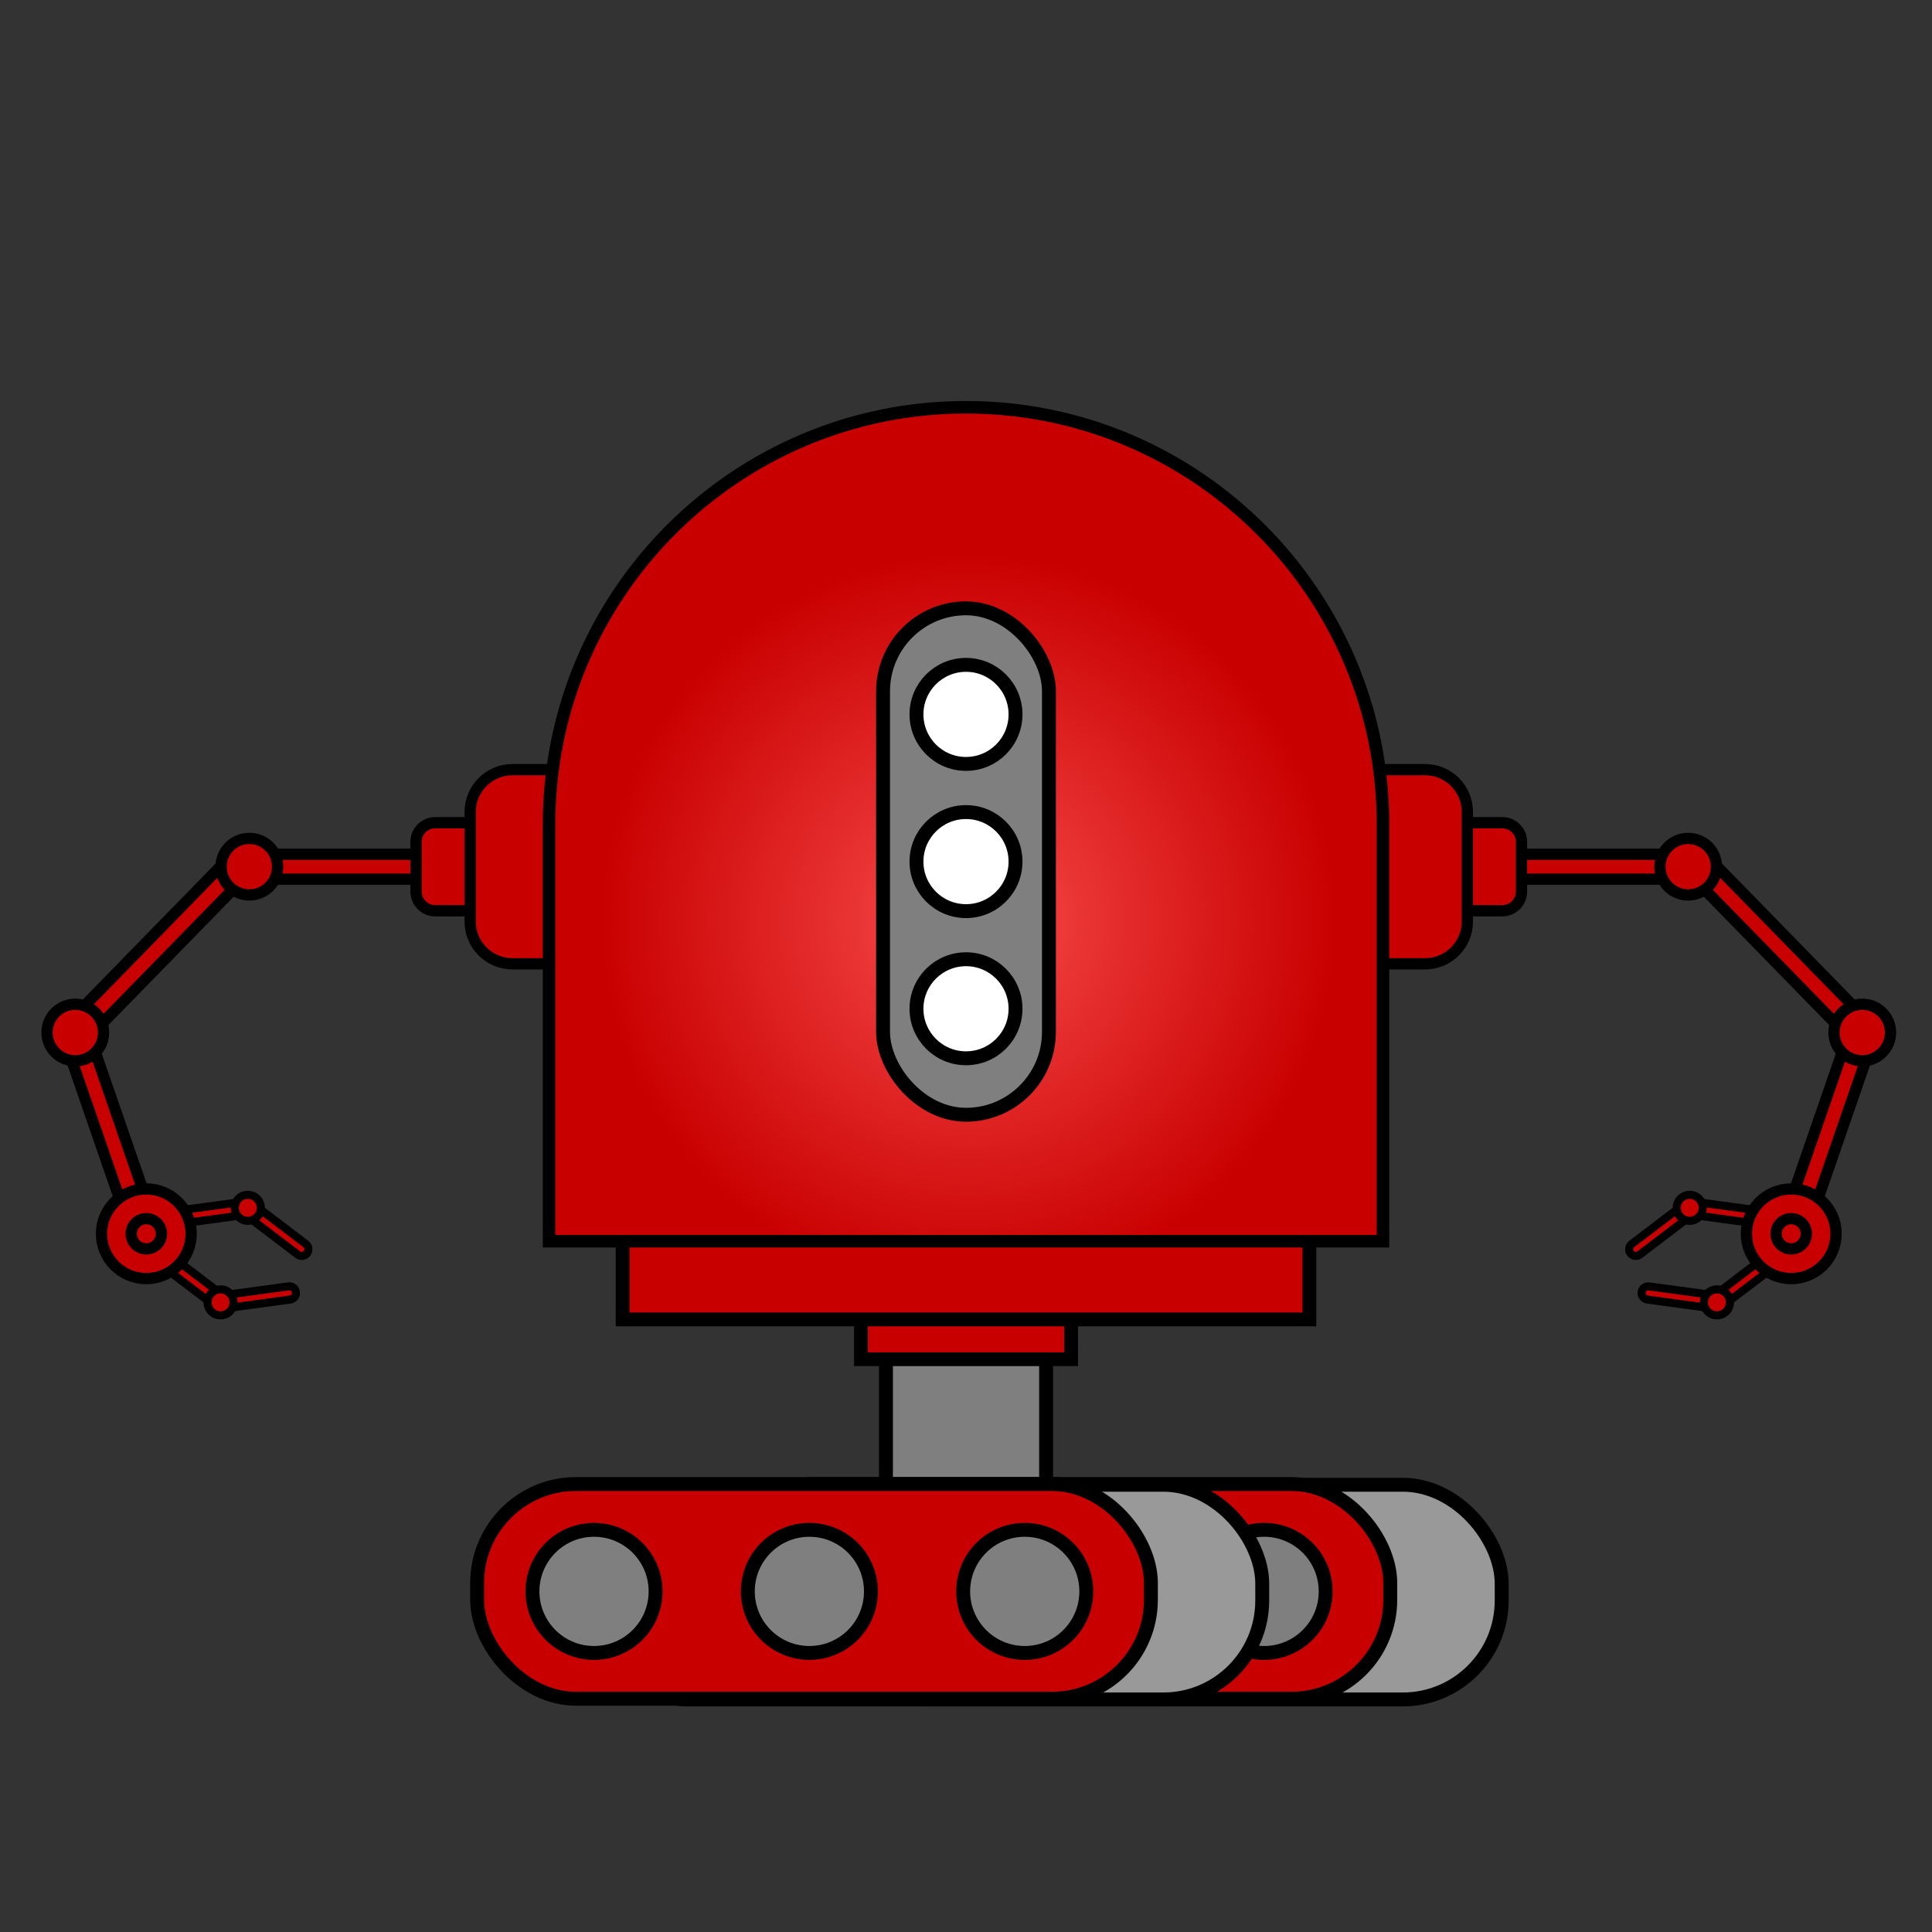 <?xml version="1.0" encoding="UTF-8"?><svg id="Robos" xmlns="http://www.w3.org/2000/svg" xmlns:xlink="http://www.w3.org/1999/xlink" viewBox="0 0 300 300"><rect x="0" y="0" width="300" height="300" fill="#333333" stroke="none"/><defs><style>.cls-1{stroke-width:1.25px;}.cls-1,.cls-2,.cls-3,.cls-4,.cls-5,.cls-6,.cls-7,.cls-8{stroke:#000;stroke-miterlimit:10;}.cls-1,.cls-3,.cls-4,.cls-6{stroke-linecap:round;}.cls-1,.cls-4,.cls-6,.cls-7{fill:#c90000;}.cls-2{fill:#999;}.cls-2,.cls-5,.cls-7,.cls-8{stroke-width:2.16px;}.cls-3{fill:url(#radial-gradient);stroke-width:1.95px;}.cls-4{stroke-width:1.75px;}.cls-5{fill:#fff;}.cls-6{stroke-width:2.14px;}.cls-8{fill:#7f7f7f;}</style><symbol id="Robot_arm_1" viewBox="0 0 96.45 86.24"><g><polygon class="cls-4" points="16.92 69.51 8 43.7 4.35 44.96 13.26 70.77 16.92 69.51"/><polygon class="cls-4" points="7.74 42.01 31.15 18.04 28.31 15.41 4.9 39.39 7.74 42.01"/><circle class="cls-4" cx="5.26" cy="41.7" r="4.39"/><polygon class="cls-4" points="33.57 17.89 60.88 17.89 60.88 14.02 33.57 14.02 33.57 17.89"/><path class="cls-4" d="M61.15,22.79h7.19c1.65,0,2.98-1.33,2.98-2.98v-7.71c0-1.65-1.33-2.98-2.98-2.98h-7.19c-1.65,0-2.98,1.33-2.98,2.98v7.71c0,1.65,1.33,2.98,2.98,2.98Z"/><path class="cls-4" d="M73.15,31.03h15.85c3.63,0,6.57-2.94,6.57-6.57V7.45c0-3.63-2.94-6.57-6.57-6.57h-15.85c-3.63,0-6.57,2.94-6.57,6.57V24.46c0,3.63,2.94,6.57,6.57,6.57Z"/><circle class="cls-4" cx="32.29" cy="15.95" r="4.39"/><g><g><path class="cls-1" d="M28.6,84.12h0c.35-.45,.26-1.1-.2-1.45l-8.33-6.33c-.45-.35-1.1-.26-1.45,.2h0c-.35,.45-.26,1.1,.2,1.45l8.33,6.33c.45,.35,1.1,.26,1.45-.2Z"/><path class="cls-1" d="M27.11,83.69h0c.08,.57,.6,.96,1.16,.88l10.37-1.41c.57-.08,.96-.6,.88-1.16h0c-.08-.57-.6-.96-1.16-.88l-10.37,1.41c-.57,.08-.96,.6-.88,1.16Z"/><circle class="cls-1" cx="27.82" cy="83.6" r="2.02"/></g><g><path class="cls-1" d="M31.27,68.4h0c-.35,.45-.26,1.1,.2,1.45l8.33,6.33c.45,.35,1.1,.26,1.45-.2h0c.35-.45,.26-1.1-.2-1.45l-8.33-6.33c-.45-.35-1.1-.26-1.45,.2Z"/><path class="cls-1" d="M32.76,68.82h0c-.08-.57-.6-.96-1.16-.88l-10.37,1.41c-.57,.08-.96,.6-.88,1.16h0c.08,.57,.6,.96,1.16,.88l10.37-1.41c.57-.08,.96-.6,.88-1.16Z"/><circle class="cls-1" cx="32.05" cy="68.92" r="2.02"/></g></g><g><circle class="cls-4" cx="16.29" cy="72.95" r="6.96"/><circle class="cls-4" cx="16.29" cy="72.95" r="2.35"/></g></g></symbol><radialGradient id="radial-gradient" cx="66.09" cy="80.74" fx="66.09" fy="80.74" r="86.53" gradientTransform="matrix(1, 0, 0, 1, 0, 0)" gradientUnits="userSpaceOnUse"><stop offset=".17" stop-color="#ed3939"/><stop offset=".21" stop-color="#e93333"/><stop offset=".66" stop-color="#c90000"/></radialGradient><symbol id="Robot_base_1" viewBox="0 0 131.44 181.32"><g><rect class="cls-8" x="53.29" y="141.5" width="24.87" height="38.74"/><polyline class="cls-6" points="82.04 143.38 82.04 148.8 49.41 148.8 49.41 143.38"/><polyline class="cls-6" points="119.04 130.47 119.04 142.62 12.4 142.62 12.4 130.47"/><path class="cls-3" d="M65.72,.98h0c35.73,0,64.75,29.01,64.75,64.75v64.75H.98V65.72C.98,29.99,29.99,.98,65.72,.98Z"/><rect class="cls-8" x="52.84" y="32.2" width="25.76" height="78.64" rx="12.88" ry="12.88"/><g><circle class="cls-5" cx="65.72" cy="48.67" r="7.69"/><circle class="cls-5" cx="65.72" cy="71.53" r="7.69"/><circle class="cls-5" cx="65.72" cy="94.38" r="7.69"/></g></g></symbol><symbol id="Robot_wheels_1" viewBox="0 0 161.25 35.61"><g><rect class="cls-2" x="55.55" y="1.19" width="104.62" height="33.34" rx="15.36" ry="15.36"/><rect class="cls-7" x="38.25" y="1.08" width="104.62" height="33.34" rx="15.36" ry="15.36"/><circle class="cls-5" cx="56.41" cy="17.75" r="9.56"/><circle class="cls-5" cx="89.84" cy="17.75" r="9.56"/><circle class="cls-8" cx="123.28" cy="17.75" r="9.56"/><rect class="cls-2" x="18.37" y="1.19" width="104.62" height="33.34" rx="15.36" ry="15.36"/><rect class="cls-7" x="1.08" y="1.08" width="104.62" height="33.34" rx="15.36" ry="15.36"/><circle class="cls-8" cx="19.23" cy="17.75" r="9.56"/><circle class="cls-8" cx="52.67" cy="17.75" r="9.56"/><circle class="cls-8" cx="86.11" cy="17.75" r="9.56"/></g></symbol></defs><use width="96.45" height="86.24" transform="translate(6.43 118.63)" xlink:href="#Robot_arm_1"/><use width="96.45" height="86.24" transform="translate(294.43 118.63) rotate(-180) scale(1 -1)" xlink:href="#Robot_arm_1"/><use width="131.44" height="181.32" transform="translate(84.28 62.26)" xlink:href="#Robot_base_1"/><use width="161.25" height="35.61" transform="translate(73.01 229.36)" xlink:href="#Robot_wheels_1"/></svg>